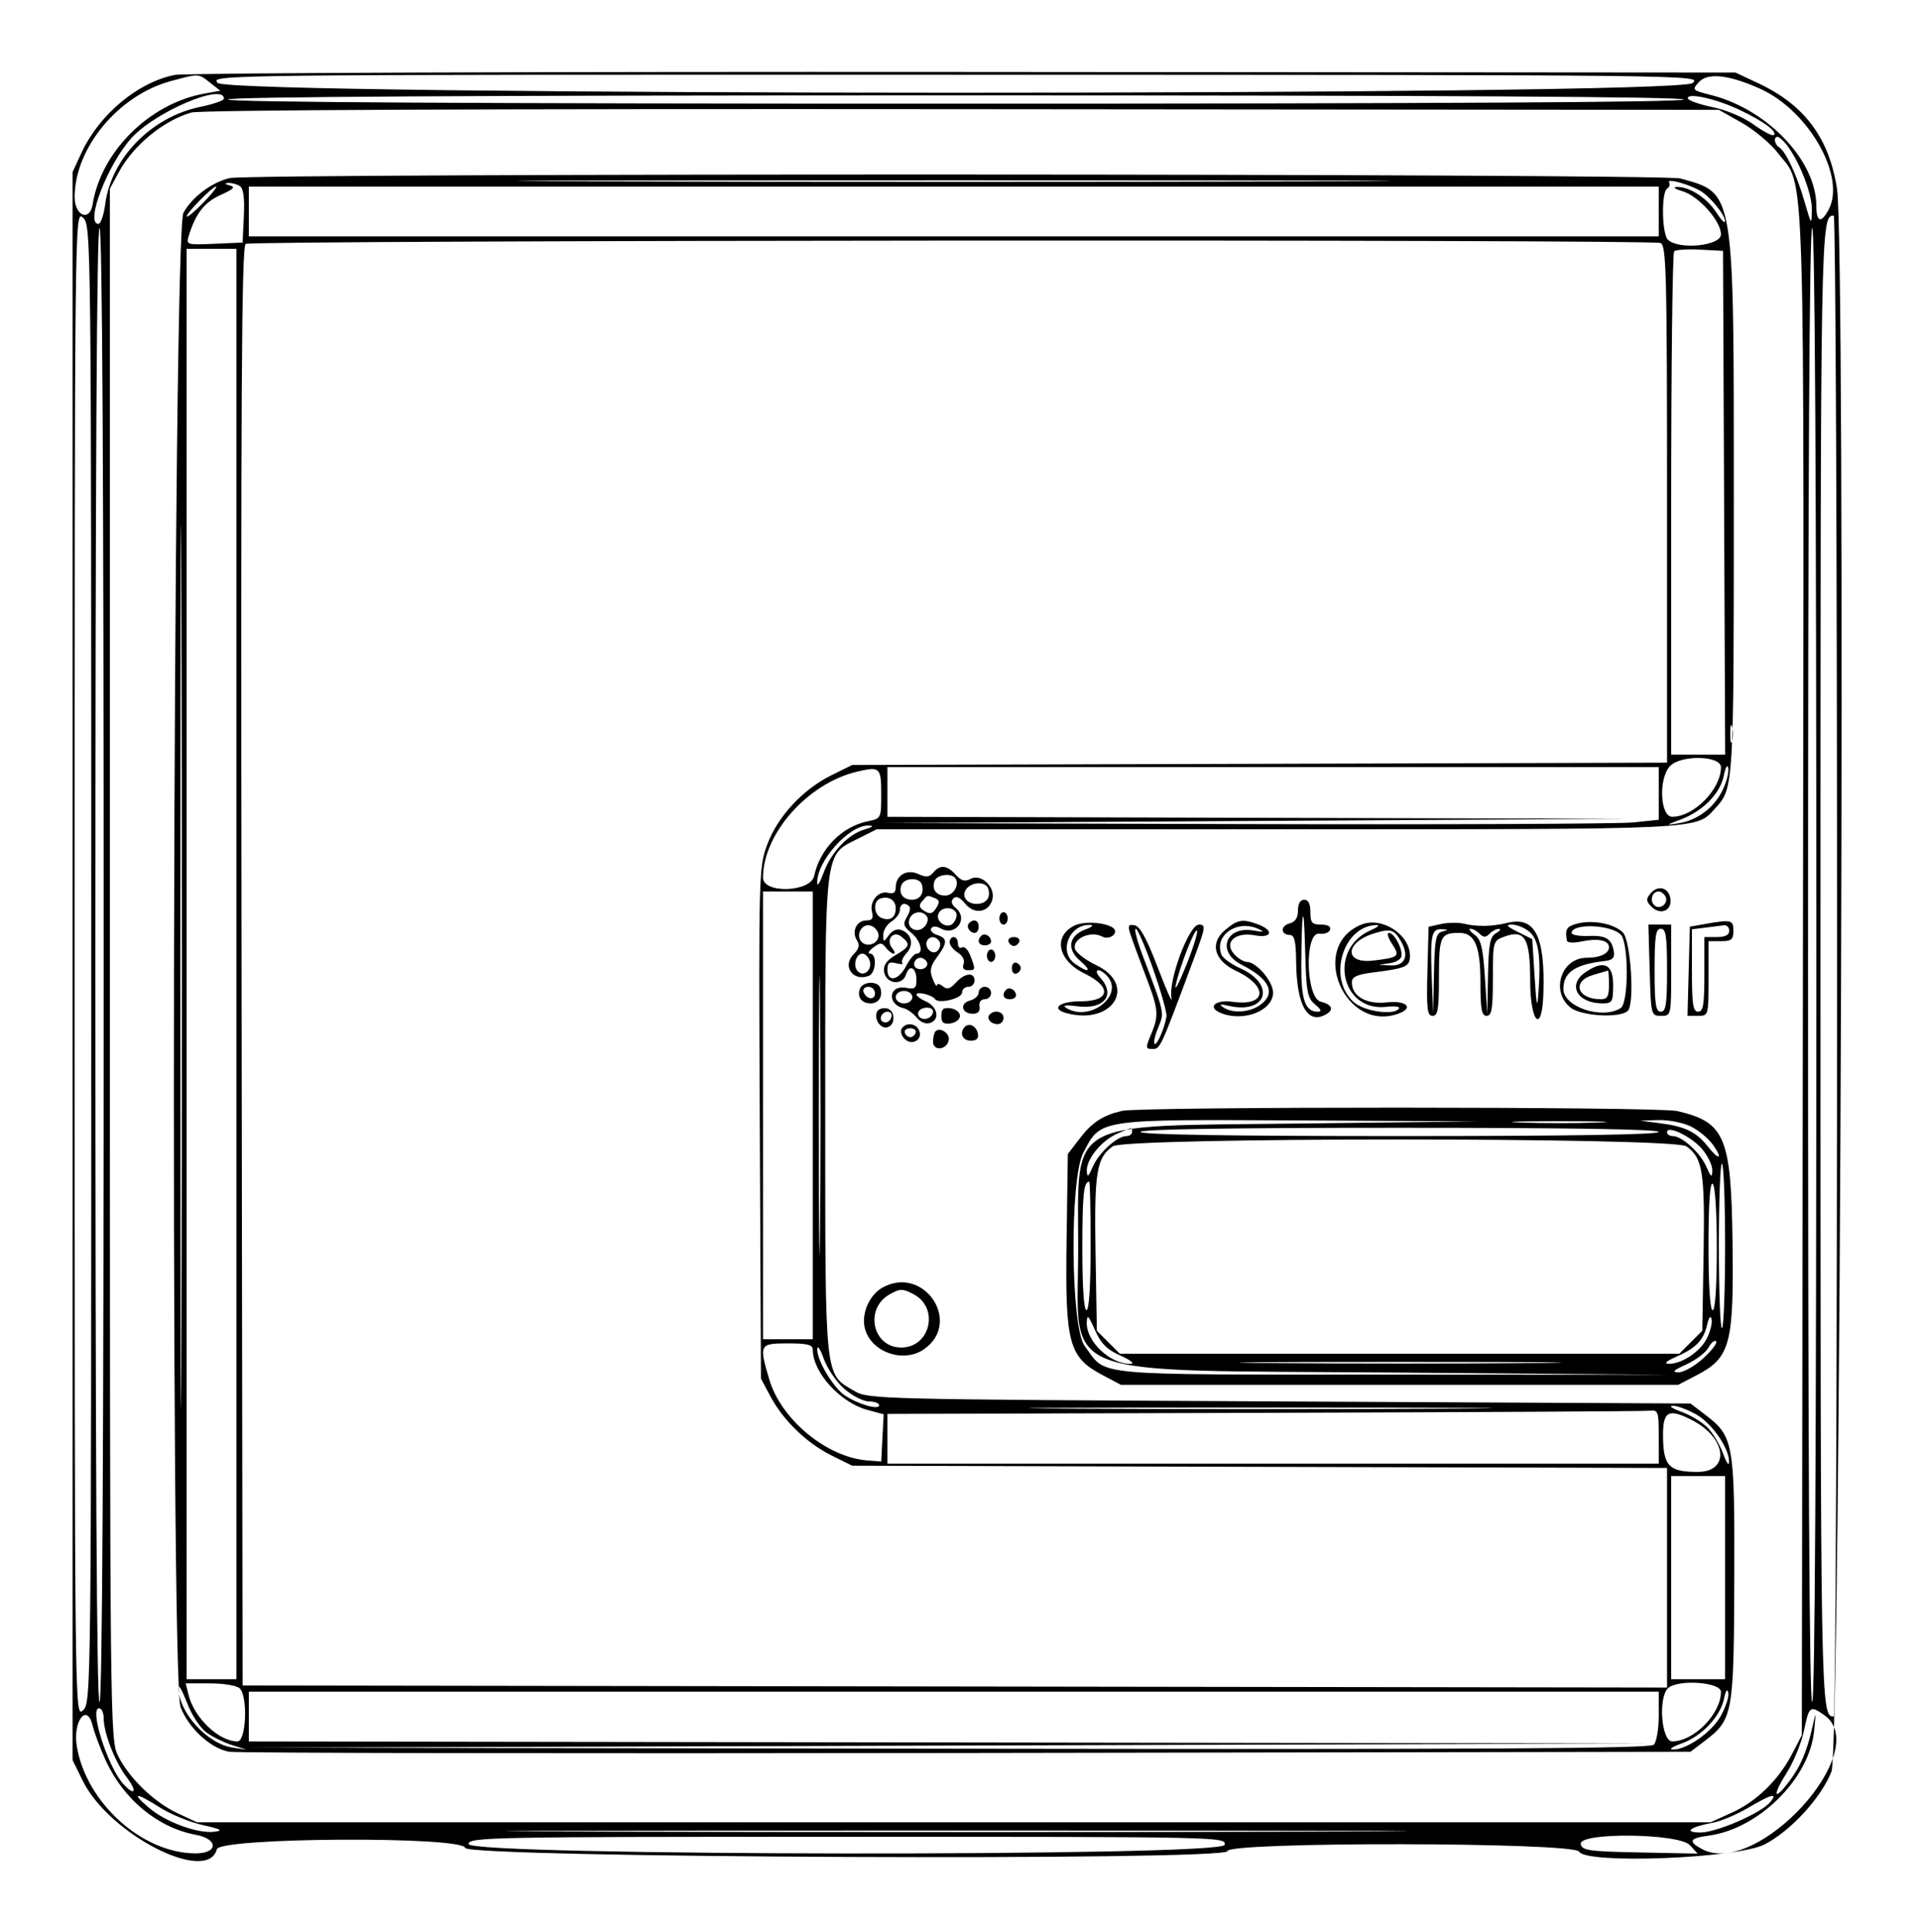<svg id="svg" version="1.1" xmlns="http://www.w3.org/2000/svg" xmlns:xlink="http://www.w3.org/1999/xlink" width="400" height="402.592" viewBox="0, 0, 400,402.592"><g id="svgg"><path id="path0" d="M36.412 15.610 C 28.710 17.136,20.665 23.859,16.965 31.860 L 15.119 35.853 15.119 201.296 L 15.119 366.739 17.247 371.058 C 22.761 382.250,43.242 392.703,45.175 385.313 C 45.820 382.845,96.438 382.572,96.913 385.035 C 97.312 387.106,255.724 387.776,255.724 385.706 C 255.724 383.722,327.860 383.827,328.971 385.813 C 330.463 388.480,362.110 387.227,367.696 384.281 C 373.184 381.386,379.463 374.516,381.562 369.109 C 383.469 364.199,384.561 51.388,382.713 39.366 C 381.084 28.768,375.955 21.873,366.346 17.366 L 361.555 15.119 200.864 14.992 C 112.484 14.922,38.480 15.200,36.412 15.610 M43.762 17.229 L 45.896 18.908 42.602 19.498 C 31.164 21.549,21.065 31.552,19.300 42.578 C 18.707 46.277,15.551 44.998,15.551 41.060 C 15.551 30.847,24.682 19.833,35.582 16.900 C 41.552 15.293,41.287 15.283,43.762 17.229 M352.604 17.307 C 349.362 20.009,47.801 19.980,45.356 17.279 C 43.793 15.551,43.846 15.551,199.218 15.579 C 353.885 15.608,354.634 15.617,352.604 17.307 M366.739 18.516 C 376.831 23.066,384.625 36.842,380.971 43.671 C 379.397 46.612,378.402 46.314,378.402 42.903 C 378.402 33.488,368.212 22.762,356.454 19.801 C 352.541 18.816,352.463 18.733,353.922 17.121 C 355.768 15.082,360.188 15.563,366.739 18.516 M46.652 20.561 C 46.652 20.942,44.417 21.715,41.685 22.280 C 31.537 24.380,23.198 32.912,21.927 42.497 C 21.624 44.782,20.987 46.652,20.513 46.652 C 17.629 46.652,22.451 34.160,27.443 28.700 C 32.422 23.254,46.652 17.225,46.652 20.561 M350.756 20.734 C 350.756 21.307,299.640 21.598,199.136 21.598 C 98.632 21.598,47.516 21.307,47.516 20.734 C 47.516 20.162,98.632 19.870,199.136 19.870 C 299.640 19.870,350.756 20.162,350.756 20.734 M362.419 22.902 C 367.360 25.246,370.299 27.397,369.564 28.132 C 369.286 28.410,367.416 27.447,365.407 25.991 C 363.262 24.437,359.664 22.914,356.688 22.299 C 353.900 21.724,351.620 20.898,351.620 20.465 C 351.620 19.261,357.579 20.606,362.419 22.902 M362.851 25.574 C 365.464 27.048,368.863 29.893,370.403 31.895 C 376.203 39.436,375.856 28.039,375.605 203.068 L 375.378 361.555 373.360 365.443 C 370.529 370.898,365.948 375.363,360.784 377.700 L 356.371 379.698 198.704 379.698 L 41.037 379.698 36.987 377.808 C 32.105 375.529,26.907 370.512,24.593 365.846 C 22.922 362.475,22.894 359.773,22.894 200.864 L 22.894 39.309 24.762 35.853 C 27.777 30.277,34.032 25.134,39.844 23.453 C 41.707 22.914,99.853 22.660,200.432 22.751 L 358.099 22.894 362.851 25.574 M372.090 30.022 C 374.757 33.320,377.519 40.308,377.468 43.629 C 377.415 47.043,377.397 47.022,375.908 41.901 C 374.289 36.333,372.038 31.542,370.632 30.673 C 369.672 30.080,369.442 28.510,370.315 28.510 C 370.619 28.510,371.418 29.190,372.090 30.022 M47.831 37.108 C 44.092 38.000,40.003 41.077,38.216 44.345 C 35.996 48.402,35.415 349.863,37.616 355.683 C 39.277 360.077,43.867 364.311,47.714 364.999 C 49.268 365.277,118.410 365.394,201.363 365.258 L 352.186 365.011 355.237 362.684 C 361.019 358.274,361.224 357.130,361.311 328.890 C 361.399 300.556,361.174 299.297,355.238 294.768 L 352.187 292.441 266.590 292.009 C 182.486 291.584,180.941 291.546,177.970 289.819 C 171.747 286.203,171.925 287.893,171.925 232.397 C 171.925 175.920,171.636 178.343,178.801 174.730 L 182.656 172.786 266.302 172.786 C 356.283 172.786,353.195 172.936,357.394 168.362 C 361.178 164.239,361.208 163.736,361.212 104.882 C 361.216 39.031,361.432 40.339,350.081 37.187 C 346.323 36.143,52.198 36.066,47.831 37.108 M272.354 37.797 C 231.847 37.921,165.562 37.921,125.054 37.797 C 84.546 37.673,117.689 37.571,198.704 37.571 C 279.719 37.571,312.862 37.673,272.354 37.797 M354.024 39.641 C 356.115 40.759,359.402 44.736,359.381 46.121 C 359.373 46.651,358.548 45.806,357.548 44.244 C 355.618 41.230,351.863 38.826,349.287 38.955 C 348.432 38.998,348.956 39.387,350.452 39.821 C 353.863 40.809,358.531 46.021,358.531 48.842 C 358.531 51.244,349.659 52.121,347.473 49.935 C 346.214 48.676,346.085 40.060,347.314 39.300 C 347.797 39.002,347.984 38.421,347.730 38.009 C 347.194 37.142,351.388 38.230,354.024 39.641 M49.937 38.753 C 50.718 39.248,50.982 41.158,50.801 45.003 L 50.540 50.540 44.637 50.797 C 38.831 51.050,38.744 51.022,39.347 49.069 C 40.761 44.488,42.615 42.122,45.963 40.623 C 48.703 39.396,49.119 38.957,47.849 38.631 C 46.828 38.369,46.704 38.181,47.516 38.126 C 48.229 38.079,49.318 38.360,49.937 38.753 M42.460 42.124 C 40.727 43.911,39.141 45.266,38.936 45.135 C 38.448 44.825,44.216 38.877,45.005 38.877 C 45.338 38.877,44.192 40.338,42.460 42.124 M345.572 44.060 L 345.572 49.244 198.704 49.244 L 51.836 49.244 51.836 44.060 L 51.836 38.877 198.704 38.877 L 345.572 38.877 345.572 44.060 M19.006 200.864 C 19.006 353.711,18.994 354.819,17.279 356.371 C 15.551 357.935,15.551 357.880,15.551 200.864 C 15.551 43.847,15.551 43.793,17.279 45.356 C 18.994 46.909,19.006 48.017,19.006 200.864 M382.721 201.296 C 382.721 287.300,382.410 357.667,382.030 357.667 C 379.286 357.667,379.266 356.496,379.266 201.296 C 379.266 46.096,379.286 44.924,382.030 44.924 C 382.410 44.924,382.721 115.292,382.721 201.296 M21.598 200.813 C 21.598 302.079,21.305 354.291,20.734 354.644 C 20.160 354.999,19.870 303.681,19.870 201.347 C 19.870 99.369,20.162 47.516,20.734 47.516 C 21.307 47.516,21.598 99.191,21.598 200.813 M378.402 200.813 C 378.402 302.079,378.108 354.291,377.538 354.644 C 376.963 354.999,376.674 303.681,376.674 201.347 C 376.674 99.369,376.965 47.516,377.538 47.516 C 378.111 47.516,378.402 99.191,378.402 200.813 M345.934 50.632 C 347.160 51.103,347.300 56.702,347.300 105.036 L 347.300 158.915 262.419 159.155 L 177.538 159.395 173.218 161.533 C 167.254 164.484,162.034 170.110,159.855 175.935 C 158.085 180.666,158.054 181.807,158.290 234.009 L 158.531 287.257 160.511 290.965 C 163.192 295.985,168.087 300.715,173.255 303.276 L 177.538 305.400 262.419 305.636 L 347.300 305.872 347.300 328.749 L 347.300 351.625 198.920 351.406 L 50.540 351.188 50.322 201.348 C 50.148 82.047,50.324 51.369,51.185 50.822 C 52.434 50.029,343.873 49.842,345.934 50.632 M49.244 200.864 L 49.244 349.892 44.060 349.892 L 38.877 349.892 38.877 200.864 L 38.877 51.836 44.060 51.836 L 49.244 51.836 49.244 200.864 M359.186 104.752 L 359.409 157.235 353.786 157.235 L 348.164 157.235 348.164 105.112 C 348.164 76.443,348.440 52.712,348.778 52.374 C 349.115 52.037,351.545 51.875,354.177 52.014 L 358.963 52.268 359.186 104.752 M37.797 275.810 C 37.673 316.793,37.571 283.261,37.571 201.296 C 37.571 119.330,37.673 85.799,37.797 126.782 C 37.921 167.765,37.921 234.827,37.797 275.810 M360.855 154.428 C 360.637 155.259,360.460 154.579,360.460 152.916 C 360.460 151.253,360.637 150.572,360.855 151.404 C 361.072 152.235,361.072 153.596,360.855 154.428 M358.531 159.870 C 358.531 164.453,352.895 170.184,348.380 170.191 C 345.871 170.195,345.486 162.310,347.866 159.679 C 350.066 157.248,358.531 157.399,358.531 159.870 M358.914 164.562 C 357.164 168.249,353.676 170.904,349.749 171.537 C 346.903 171.996,346.909 171.986,350.205 170.734 C 354.786 168.995,358.390 165.312,359.123 161.620 C 359.465 159.895,359.877 159.184,360.054 160.009 C 360.229 160.822,359.716 162.870,358.914 164.562 M183.585 165.480 C 183.585 170.504,183.557 170.561,180.799 171.125 C 175.378 172.234,170.822 176.872,169.621 182.505 C 168.895 185.911,158.963 186.256,158.963 182.875 C 158.963 173.695,168.304 163.184,178.604 160.772 C 183.335 159.664,183.585 159.900,183.585 165.480 M345.572 165.320 L 345.572 170.812 340.262 171.367 C 337.341 171.672,301.089 171.828,259.700 171.713 L 184.449 171.504 261.771 171.058 L 339.093 170.612 261.987 170.403 L 184.881 170.194 184.881 165.011 L 184.881 159.827 265.227 159.827 L 345.572 159.827 345.572 165.320 M180.097 172.841 C 176.680 173.835,173.146 177.584,171.572 181.883 C 170.881 183.770,170.289 184.756,170.255 184.074 C 170.033 179.550,176.877 171.864,180.994 172.015 C 182.143 172.057,181.842 172.334,180.097 172.841 M194.425 181.809 C 193.616 182.784,192.937 182.850,191.321 182.114 C 188.907 181.014,186.609 182.376,186.609 184.906 C 186.609 185.971,186.123 186.320,185.037 186.036 C 183.020 185.509,181.089 187.820,181.675 190.060 C 182.013 191.354,181.704 191.793,180.454 191.793 C 178.437 191.793,177.372 194.107,178.538 195.956 C 179.146 196.919,178.948 197.726,177.831 198.843 C 175.382 201.292,177.708 204.597,180.994 203.336 C 182.524 202.749,182.757 198.704,181.260 198.704 C 180.694 198.704,180.986 198.139,181.908 197.448 C 183.375 196.349,183.705 196.349,184.544 197.448 C 185.072 198.139,185.800 198.704,186.162 198.704 C 186.524 198.704,186.407 198.205,185.900 197.595 C 184.432 195.826,186.105 193.755,187.839 195.194 C 189.735 196.767,189.575 197.247,186.559 199.028 C 184.689 200.133,183.995 201.133,184.183 202.454 C 184.549 205.019,187.990 205.477,188.757 203.062 C 189.472 200.807,190.929 201.605,190.929 204.251 C 190.929 205.904,190.566 206.170,188.780 205.829 C 185.146 205.134,184.684 209.295,188.307 210.089 C 189.003 210.242,190.206 211.112,190.980 212.023 C 191.872 213.073,192.934 213.469,193.882 213.106 C 195.879 212.339,195.281 209.712,192.868 208.650 C 191.801 208.181,190.929 207.537,190.929 207.219 C 190.929 206.503,194.270 207.323,194.792 208.168 C 195.464 209.256,200.432 208.063,200.432 206.813 C 200.432 206.155,201.015 205.616,201.728 205.616 C 202.441 205.616,203.024 205.032,203.024 204.320 C 203.024 202.487,200.982 202.712,199.139 204.749 C 197.948 206.065,197.302 206.244,196.413 205.507 C 195.773 204.975,195.224 204.879,195.194 205.294 C 195.163 205.708,194.759 205.096,194.294 203.932 C 193.627 202.261,193.819 201.316,195.213 199.431 C 197.425 196.439,197.430 195.509,195.236 194.812 C 194.279 194.509,193.721 193.894,193.998 193.448 C 194.308 192.946,195.047 192.941,195.932 193.437 C 199.080 195.198,201.856 191.459,199.099 189.170 C 198.209 188.431,198.054 187.777,198.633 187.199 C 199.212 186.620,200.030 186.988,201.099 188.308 C 202.992 190.646,206.030 190.148,206.754 187.380 C 207.416 184.847,204.379 181.966,202.249 183.106 C 201.025 183.761,200.288 183.562,199.111 182.262 C 197.285 180.244,195.839 180.104,194.425 181.809 M199.088 183.075 C 199.923 184.426,198.593 186.609,196.935 186.609 C 195.030 186.609,194.053 185.262,194.713 183.544 C 195.243 182.161,198.319 181.832,199.088 183.075 M192.025 184.233 C 192.638 185.990,191.722 187.473,190.023 187.473 C 188.119 187.473,187.142 186.126,187.801 184.408 C 188.391 182.872,191.506 182.743,192.025 184.233 M205.848 185.097 C 206.504 186.976,205.499 188.337,203.456 188.337 C 201.196 188.337,200.100 186.423,201.536 184.986 C 202.834 183.689,205.380 183.754,205.848 185.097 M343.839 186.183 C 342.883 187.335,342.921 187.783,344.068 188.930 C 345.920 190.783,348.363 189.754,348.009 187.270 C 347.671 184.903,345.394 184.310,343.839 186.183 M169.330 232.397 L 169.330 279.050 164.147 279.050 L 158.963 279.050 158.963 232.397 L 158.963 185.745 164.147 185.745 L 169.330 185.745 169.330 232.397 M170.842 255.940 C 170.707 268.888,170.597 258.294,170.597 232.397 C 170.597 206.501,170.707 195.907,170.842 208.855 C 170.976 221.803,170.976 242.991,170.842 255.940 M346.915 186.684 C 347.805 188.125,345.803 189.777,344.611 188.585 C 343.614 187.588,344.238 185.745,345.572 185.745 C 345.991 185.745,346.596 186.168,346.915 186.684 M186.609 189.242 C 186.609 191.192,185.481 191.969,183.663 191.271 C 182.034 190.646,181.825 187.779,183.369 187.240 C 185.126 186.628,186.609 187.544,186.609 189.242 M194.705 187.118 C 195.753 187.520,195.826 187.954,195.055 189.190 C 194.296 190.404,193.750 190.547,192.605 189.832 C 191.483 189.132,191.365 188.644,192.110 187.793 C 193.290 186.444,193.087 186.497,194.705 187.118 M270.410 189.714 C 270.410 191.243,269.850 192.101,268.647 192.416 C 266.712 192.922,266.796 194.815,268.754 194.819 C 269.679 194.821,269.991 196.195,270.031 200.435 C 270.117 209.611,272.509 213.672,276.409 211.261 C 277.939 210.316,277.435 209.287,275.162 208.717 C 272.020 207.928,271.730 194.091,274.866 194.546 C 275.891 194.695,276.895 194.330,277.098 193.737 C 277.330 193.056,276.640 192.657,275.234 192.657 C 273.330 192.657,273.002 192.276,273.002 190.065 C 273.002 188.337,272.570 187.473,271.706 187.473 C 270.887 187.473,270.410 188.298,270.410 189.714 M189.438 188.862 C 189.727 189.151,189.500 190.148,188.934 191.078 C 188.067 192.503,188.211 193.020,189.849 194.363 C 191.812 195.973,192.505 198.704,190.951 198.704 C 190.488 198.704,189.506 199.870,188.769 201.296 C 187.218 204.295,184.881 204.754,184.881 202.059 C 184.881 200.627,185.275 200.333,186.695 200.705 C 187.692 200.965,188.274 200.945,187.989 200.660 C 187.703 200.374,188.100 199.443,188.872 198.590 C 190.453 196.843,189.956 194.620,187.800 193.793 C 186.907 193.450,185.914 193.849,185.188 194.841 C 184.056 196.390,184.017 196.387,184.017 194.757 C 184.017 193.831,184.795 192.587,185.745 191.993 C 186.695 191.400,187.473 190.334,187.473 189.626 C 187.473 188.311,188.492 187.916,189.438 188.862 M273.971 209.287 C 275.293 210.389,275.437 210.799,274.500 210.799 C 271.922 210.799,271.054 208.313,271.102 201.075 C 271.182 189.132,271.629 187.323,271.900 197.840 C 272.129 206.701,272.353 207.939,273.971 209.287 M199.159 190.103 C 199.466 190.599,199.231 191.590,198.637 192.306 C 197.355 193.851,194.574 191.855,195.629 190.148 C 196.371 188.947,198.429 188.921,199.159 190.103 M193.140 191.012 C 193.462 191.532,193.193 192.490,192.543 193.140 C 191.044 194.638,188.743 193.367,189.480 191.448 C 190.087 189.866,192.271 189.605,193.140 191.012 M208.207 191.361 C 208.207 192.073,208.596 192.657,209.071 192.657 C 209.546 192.657,209.935 192.073,209.935 191.361 C 209.935 190.648,209.546 190.065,209.071 190.065 C 208.596 190.065,208.207 190.648,208.207 191.361 M201.895 192.345 C 201.205 193.035,201.985 194.384,203.075 194.384 C 203.522 194.384,203.888 193.801,203.888 193.089 C 203.888 191.753,202.868 191.372,201.895 192.345 M223.766 192.896 C 219.333 195.162,220.430 200.174,225.945 202.854 C 231.714 205.656,231.291 208.639,225.126 208.639 C 220.656 208.639,218.814 210.199,222.211 211.109 C 231.894 213.703,237.044 205.213,228.304 201.064 C 226.053 199.995,224.081 198.448,223.923 197.626 C 223.519 195.529,227.271 193.892,229.610 195.144 C 231.303 196.050,233.347 194.177,231.712 193.218 C 229.811 192.103,225.648 191.934,223.766 192.896 M255.141 193.863 C 251.977 196.584,252.987 200.166,257.523 202.305 C 264.325 205.514,263.878 209.713,256.837 208.748 C 253.052 208.230,251.378 209.941,254.498 211.139 C 259.230 212.955,265.227 210.542,265.227 206.823 C 265.227 204.511,261.753 200.432,259.784 200.432 C 259.124 200.432,257.921 199.701,257.112 198.807 C 254.893 196.354,257.347 194.124,261.424 194.889 C 264.961 195.553,265.489 193.906,262.147 192.635 C 258.870 191.389,257.798 191.577,255.141 193.863 M283.591 192.663 C 272.446 197.250,280.247 215.459,291.506 211.139 C 294.611 209.947,292.903 208.416,288.964 208.860 C 284.703 209.340,281.641 207.600,281.641 204.699 C 281.641 203.523,282.651 203.058,286.177 202.610 C 292.981 201.747,293.737 201.399,293.737 199.126 C 293.737 194.682,287.829 190.918,283.591 192.663 M300.216 192.533 L 297.624 193.102 297.379 202.383 C 297.171 210.254,297.335 211.663,298.459 211.663 C 299.556 211.663,299.784 210.265,299.784 203.548 C 299.784 195.055,300.095 194.384,304.040 194.384 C 307.239 194.384,308.423 197.145,308.423 204.604 C 308.423 210.303,308.673 211.663,309.719 211.663 C 310.775 211.663,311.015 210.221,311.015 203.866 C 311.015 196.292,311.078 196.046,313.231 195.227 C 317.674 193.538,318.790 195.376,318.790 204.381 C 318.790 213.116,321.252 215.580,321.534 207.127 C 321.934 195.128,319.820 190.898,314.114 192.278 C 310.840 193.069,307.813 193.132,304.968 192.469 C 303.780 192.191,301.641 192.221,300.216 192.533 M328.294 192.527 C 326.331 193.108,326.040 193.655,326.436 196.021 C 326.508 196.446,327.829 196.524,329.374 196.193 C 332.907 195.437,335.205 195.905,335.205 197.379 C 335.205 198.689,333.333 199.568,330.546 199.568 C 325.231 199.568,322.973 206.610,327.214 209.957 C 329.476 211.743,337.561 212.187,339.136 210.612 C 340.583 209.165,339.742 195.945,338.097 194.300 C 336.194 192.397,331.563 191.560,328.294 192.527 M355.076 192.554 L 352.052 193.089 351.807 202.376 L 351.561 211.663 353.750 211.663 C 355.931 211.663,355.940 211.633,355.940 203.888 L 355.940 196.112 358.531 196.112 C 360.720 196.112,361.123 195.776,361.123 193.952 C 361.123 191.652,360.716 191.558,355.076 192.554 M182.991 194.613 C 183.335 196.398,180.841 197.601,179.525 196.285 C 178.209 194.969,179.412 192.475,181.197 192.819 C 182.024 192.978,182.832 193.785,182.991 194.613 M226.173 193.648 C 222.673 194.928,222.164 197.733,224.991 200.165 C 227.608 202.416,226.882 202.869,223.950 200.815 C 220.423 198.345,222.766 192.496,227.190 192.725 C 227.916 192.762,227.458 193.178,226.173 193.648 M235.454 194.521 C 235.801 195.634,237.199 199.451,238.561 203.004 C 241.398 210.405,241.501 211.471,239.785 215.579 C 238.622 218.363,238.645 218.575,240.117 218.575 C 241.727 218.575,241.731 218.565,248.872 199.352 C 251.171 193.167,251.239 192.657,249.766 192.657 C 247.708 192.657,243.346 204.367,244.062 207.972 C 244.323 209.289,243.062 206.483,241.257 201.736 C 238.949 195.662,237.510 193.015,236.400 192.802 C 235.104 192.552,234.935 192.859,235.454 194.521 M262.203 193.579 C 263.530 194.194,263.293 194.267,261.179 193.894 C 255.326 192.860,253.367 198.333,258.636 201.000 C 264.597 204.017,265.942 207.004,262.443 209.454 C 260.256 210.986,256.770 211.189,254.860 209.896 C 253.898 209.245,254.177 209.161,255.940 209.571 C 263.914 211.423,265.908 205.152,258.419 201.774 C 256.517 200.917,254.735 199.626,254.459 198.906 C 252.902 194.849,257.750 191.515,262.203 193.579 M285.529 193.854 C 276.613 197.740,279.351 210.896,288.845 209.788 C 290.518 209.592,291.697 209.740,291.465 210.116 C 290.533 211.624,284.317 210.789,282.092 208.855 C 276.465 203.965,279.727 192.860,286.825 192.745 C 287.538 192.734,286.954 193.233,285.529 193.854 M318.648 194.168 C 320.550 195.786,321.061 199.293,320.506 206.911 C 320.257 210.339,320.092 209.625,319.707 203.456 L 319.222 195.680 316.199 194.170 C 313.841 192.992,313.582 192.659,315.023 192.658 C 316.040 192.657,317.671 193.337,318.648 194.168 M337.651 194.732 C 339.336 196.417,339.328 208.980,337.642 210.050 C 333.770 212.504,325.702 209.809,325.702 206.060 C 325.702 202.593,328.167 200.933,334.341 200.242 C 335.964 200.060,336.429 199.570,336.213 198.272 C 335.764 195.581,334.598 194.871,330.875 195.019 C 328.980 195.095,327.430 194.817,327.430 194.402 C 327.430 192.355,335.536 192.617,337.651 194.732 M343.682 202.158 C 343.950 211.582,343.970 211.663,346.058 211.663 C 348.163 211.663,348.164 211.656,348.164 202.160 L 348.164 192.657 345.788 192.655 L 343.413 192.653 343.682 202.158 M360.259 193.952 C 360.259 194.816,359.395 195.248,357.667 195.248 L 355.076 195.248 355.076 203.024 C 355.076 209.359,354.836 210.799,353.780 210.799 C 352.715 210.799,352.484 209.269,352.484 202.215 L 352.484 193.630 355.292 193.282 C 356.836 193.090,358.585 192.871,359.179 192.795 C 359.773 192.719,360.259 193.240,360.259 193.952 M240.248 201.944 C 241.870 206.577,243.116 210.978,243.018 211.724 C 242.715 214.030,241.013 217.975,240.530 217.492 C 240.278 217.240,240.618 215.725,241.287 214.125 C 242.606 210.968,242.654 211.197,238.149 199.352 C 236.929 196.145,236.238 193.521,236.615 193.521 C 236.991 193.521,238.626 197.311,240.248 201.944 M247.062 201.303 C 245.622 204.863,244.660 206.690,244.925 205.364 C 245.667 201.652,249.063 192.979,249.390 193.960 C 249.550 194.439,248.503 197.744,247.062 201.303 M291.937 196.262 C 293.618 199.242,292.649 201.327,289.660 201.166 L 287.257 201.037 289.633 200.677 C 291.008 200.469,292.009 199.772,292.009 199.022 C 292.009 197.219,290.394 194.384,289.367 194.384 C 288.897 194.384,289.158 195.369,289.946 196.571 C 291.737 199.304,291.522 199.502,286.078 200.147 C 279.914 200.877,280.168 196.292,286.394 194.446 C 289.784 193.440,290.473 193.666,291.937 196.262 M300.432 194.116 C 299.140 194.454,298.894 195.726,298.742 202.871 L 298.565 211.231 298.275 203.524 C 297.946 194.800,298.230 193.479,300.405 193.621 C 301.847 193.715,301.849 193.746,300.432 194.116 M308.251 194.557 C 309.057 195.364,309.518 195.364,310.324 194.557 C 310.894 193.987,311.769 193.532,312.268 193.547 C 312.767 193.561,312.495 193.969,311.663 194.454 C 310.416 195.180,310.125 196.725,310.002 203.283 L 309.853 211.231 309.354 203.599 C 308.949 197.402,308.540 195.738,307.178 194.744 C 306.256 194.071,305.887 193.521,306.358 193.521 C 306.829 193.521,307.680 193.987,308.251 194.557 M347.300 202.160 C 347.300 209.263,347.070 210.799,346.004 210.799 C 344.939 210.799,344.708 209.263,344.708 202.160 C 344.708 195.056,344.939 193.521,346.004 193.521 C 347.070 193.521,347.300 195.056,347.300 202.160 M204.440 194.984 C 203.467 195.957,203.848 196.976,205.184 196.976 C 205.896 196.976,206.479 196.610,206.479 196.163 C 206.479 195.074,205.130 194.294,204.440 194.984 M195.727 196.188 C 196.046 196.704,195.858 197.576,195.310 198.124 C 194.226 199.208,192.365 197.282,193.197 195.938 C 193.800 194.961,195.045 195.084,195.727 196.188 M197.840 196.336 C 197.840 196.935,198.607 197.903,199.544 198.489 C 200.543 199.112,201.041 200.092,200.747 200.856 C 200.429 201.685,200.753 202.160,201.635 202.160 C 203.269 202.160,203.282 202.088,202.161 199.140 C 201.687 197.893,200.910 197.113,200.434 197.407 C 199.958 197.701,199.568 197.336,199.568 196.595 C 199.568 195.854,199.179 195.248,198.704 195.248 C 198.229 195.248,197.840 195.738,197.840 196.336 M210.101 196.177 C 210.271 196.688,210.780 197.106,211.231 197.106 C 211.683 197.106,212.191 196.688,212.361 196.177 C 212.532 195.666,212.023 195.248,211.231 195.248 C 210.439 195.248,209.931 195.666,210.101 196.177 M205.616 199.136 C 205.616 199.849,206.004 200.432,206.479 200.432 C 206.955 200.432,207.343 199.849,207.343 199.136 C 207.343 198.423,206.955 197.840,206.479 197.840 C 206.004 197.840,205.616 198.423,205.616 199.136 M181.135 200.058 C 181.855 201.934,180.027 203.699,178.719 202.391 C 177.613 201.285,178.298 198.704,179.698 198.704 C 180.203 198.704,180.850 199.313,181.135 200.058 M193.052 200.372 C 193.691 201.406,192.065 202.430,190.915 201.719 C 189.948 201.122,190.583 199.568,191.793 199.568 C 192.212 199.568,192.778 199.930,193.052 200.372 M210.799 201.728 C 210.799 202.520,211.217 203.028,211.728 202.858 C 212.239 202.688,212.657 202.179,212.657 201.728 C 212.657 201.276,212.239 200.768,211.728 200.598 C 211.217 200.427,210.799 200.936,210.799 201.728 M330.214 202.641 C 326.481 205.255,328.641 209.071,333.852 209.071 C 335.904 209.071,336.069 208.781,336.069 205.184 C 336.069 200.819,334.060 199.947,330.214 202.641 M230.497 203.197 C 234.503 207.202,227.104 213.163,222.075 209.981 C 221.261 209.466,222.087 209.359,224.443 209.675 C 230.002 210.421,232.495 207.336,229.240 203.740 C 227.676 202.012,228.818 201.518,230.497 203.197 M335.205 205.184 C 335.205 207.588,334.866 208.207,333.548 208.207 C 328.528 208.207,327.360 204.456,331.965 203.126 C 333.510 202.680,334.870 202.281,334.989 202.238 C 335.108 202.195,335.205 203.521,335.205 205.184 M179.162 206.006 C 178.503 207.724,179.479 209.071,181.384 209.071 C 183.082 209.071,183.999 207.588,183.386 205.832 C 182.866 204.342,179.751 204.470,179.162 206.006 M182.289 206.983 C 182.289 208.509,180.430 208.243,179.896 206.641 C 179.708 206.077,180.169 205.616,180.922 205.616 C 181.674 205.616,182.289 206.231,182.289 206.983 M203.888 206.811 C 203.888 207.468,203.069 208.220,202.069 208.481 C 199.867 209.057,200.338 211.231,202.664 211.231 C 203.762 211.231,204.234 210.722,204.066 209.719 C 203.915 208.823,204.355 208.207,205.146 208.207 C 205.879 208.207,206.479 207.624,206.479 206.911 C 206.479 206.199,205.896 205.616,205.184 205.616 C 204.471 205.616,203.888 206.153,203.888 206.811 M209.624 206.215 C 208.651 207.188,209.031 208.207,210.367 208.207 C 211.080 208.207,211.663 207.842,211.663 207.394 C 211.663 206.305,210.314 205.525,209.624 206.215 M190.065 207.775 C 190.065 208.495,189.297 209.071,188.337 209.071 C 187.377 209.071,186.609 208.495,186.609 207.775 C 186.609 207.055,187.377 206.479,188.337 206.479 C 189.297 206.479,190.065 207.055,190.065 207.775 M182.799 210.673 C 181.941 212.061,183.277 214.358,184.774 214.069 C 186.615 213.715,186.592 210.471,184.746 210.115 C 183.959 209.964,183.083 210.215,182.799 210.673 M194.384 210.748 C 194.384 211.915,192.810 212.724,191.779 212.086 C 191.296 211.788,191.124 211.182,191.398 210.739 C 192.046 209.690,194.384 209.697,194.384 210.748 M196.112 211.663 C 196.112 213.085,196.560 213.448,198.056 213.235 C 199.125 213.083,200.000 212.376,200.000 211.663 C 200.000 210.950,199.125 210.243,198.056 210.091 C 196.560 209.879,196.112 210.241,196.112 211.663 M185.745 211.519 C 185.745 212.644,184.718 213.392,183.883 212.876 C 182.989 212.324,183.760 210.799,184.932 210.799 C 185.379 210.799,185.745 211.123,185.745 211.519 M206.215 211.352 C 205.409 212.158,206.383 213.391,207.826 213.391 C 208.511 213.391,209.071 212.808,209.071 212.095 C 209.071 210.794,207.248 210.319,206.215 211.352 M187.854 214.338 C 187.532 214.859,187.801 215.816,188.451 216.466 C 189.949 217.965,192.250 216.693,191.514 214.774 C 190.907 213.192,188.723 212.931,187.854 214.338 M201.026 213.949 C 199.803 215.172,200.495 216.847,202.223 216.847 C 203.431 216.847,203.923 216.377,203.735 215.406 C 203.427 213.816,201.952 213.023,201.026 213.949 M190.763 215.184 C 190.593 215.694,190.084 216.112,189.633 216.112 C 189.181 216.112,188.673 215.694,188.503 215.184 C 188.332 214.673,188.841 214.255,189.633 214.255 C 190.425 214.255,190.933 214.673,190.763 215.184 M194.901 214.890 C 194.617 215.174,194.384 216.148,194.384 217.054 C 194.384 219.084,197.258 218.799,197.657 216.729 C 197.928 215.321,195.854 213.937,194.901 214.890 M233.693 231.472 C 229.661 232.445,227.486 233.884,224.873 237.307 L 222.462 240.465 222.202 258.678 C 221.897 280.036,222.646 282.796,229.771 286.564 L 233.533 288.553 291.577 288.553 L 349.620 288.553 353.428 286.571 C 360.497 282.892,361.233 280.150,360.940 258.592 C 360.644 236.799,359.370 233.811,349.393 231.497 C 345.417 230.575,237.507 230.551,233.693 231.472 M270.257 234.107 C 221.579 234.688,224.626 232.955,224.623 260.057 C 224.621 287.770,218.598 285.407,290.713 285.991 L 347.732 286.453 290.128 286.423 C 225.809 286.390,230.757 286.850,225.971 280.448 C 223.053 276.544,222.821 245.741,225.668 240.237 C 229.363 233.094,228.432 233.233,270.829 233.459 L 307.991 233.657 270.257 234.107 M332.829 233.905 C 328.434 234.062,321.242 234.062,316.847 233.905 C 312.451 233.748,316.048 233.620,324.838 233.620 C 333.629 233.620,337.225 233.748,332.829 233.905 M352.154 234.664 C 353.780 235.435,355.906 237.185,356.879 238.551 C 359.052 241.603,358.139 241.869,355.781 238.871 C 353.433 235.887,351.055 234.717,346.004 234.064 L 341.685 233.505 345.442 233.383 C 347.508 233.316,350.529 233.892,352.154 234.664 M235.853 235.853 C 235.853 236.328,235.322 236.717,234.674 236.717 C 232.744 236.717,228.960 240.155,227.682 243.070 C 226.717 245.271,226.477 245.441,226.420 243.961 C 226.326 241.503,229.485 237.642,232.756 236.217 C 236.033 234.790,235.853 234.811,235.853 235.853 M345.572 235.853 C 345.572 236.420,326.998 236.717,291.577 236.717 C 256.156 236.717,237.581 236.420,237.581 235.853 C 237.581 235.286,256.156 234.989,291.577 234.989 C 326.998 234.989,345.572 235.286,345.572 235.853 M354.636 239.457 C 355.828 240.874,356.772 242.878,356.733 243.911 C 356.674 245.478,356.466 245.339,355.471 243.070 C 354.194 240.155,350.410 236.717,348.480 236.717 C 347.831 236.717,347.300 236.349,347.300 235.898 C 347.300 234.353,352.439 236.846,354.636 239.457 M351.309 238.842 C 354.723 241.234,355.200 244.196,354.914 261.201 L 354.644 277.287 352.248 279.680 L 349.853 282.073 291.577 282.073 L 233.301 282.073 230.905 279.680 L 228.510 277.287 228.239 261.201 C 227.953 244.196,228.431 241.234,231.845 238.842 C 234.548 236.949,348.605 236.949,351.309 238.842 M359.395 259.611 C 359.395 268.821,359.104 276.536,358.747 276.756 C 358.391 276.976,358.099 269.260,358.099 259.610 C 358.099 249.960,358.391 242.245,358.747 242.466 C 359.104 242.686,359.395 250.402,359.395 259.611 M227.214 259.611 C 227.214 267.963,226.889 273.002,226.350 273.002 C 225.813 273.002,225.486 268.155,225.486 260.187 C 225.486 248.929,225.765 246.220,226.926 246.220 C 227.084 246.220,227.214 252.246,227.214 259.611 M357.667 260.094 C 357.667 268.124,357.341 273.002,356.803 273.002 C 356.265 273.002,355.940 267.946,355.940 259.560 C 355.940 250.819,356.242 246.305,356.803 246.652 C 357.317 246.970,357.667 252.421,357.667 260.094 M183.921 268.250 C 181.135 269.764,179.406 273.700,180.177 276.771 C 181.423 281.737,188.220 284.133,192.519 281.122 C 200.495 275.536,192.510 263.582,183.921 268.250 M190.338 269.676 C 195.743 272.521,193.824 280.778,187.757 280.778 C 181.802 280.778,180.021 272.716,185.313 269.715 C 187.512 268.468,188.035 268.464,190.338 269.676 M233.452 282.469 C 235.486 283.372,236.449 284.139,235.594 284.172 C 231.418 284.336,226.300 279.569,226.411 275.618 C 226.463 273.768,226.723 273.999,228.114 277.131 C 229.383 279.987,230.596 281.201,233.452 282.469 M355.545 278.977 C 354.116 281.741,350.201 284.283,347.559 284.163 C 346.622 284.120,347.206 283.574,349.028 282.788 C 353.224 280.977,354.872 279.318,355.619 276.152 C 356.020 274.454,356.382 273.979,356.584 274.888 C 356.762 275.688,356.295 277.528,355.545 278.977 M354.869 283.006 C 353.096 284.632,350.765 285.953,349.689 285.942 C 348.218 285.928,348.626 285.517,351.334 284.288 C 353.315 283.388,355.388 281.808,355.940 280.777 C 356.492 279.746,357.202 279.160,357.518 279.477 C 357.835 279.793,356.643 281.381,354.869 283.006 M169.330 281.244 C 169.330 285.956,175.049 292.252,180.716 293.778 L 184.101 294.690 183.843 299.613 L 183.585 304.536 180.685 304.304 C 172.227 303.628,162.749 295.803,160.268 287.448 C 158.092 280.122,158.200 279.914,164.147 279.914 C 168.238 279.914,169.330 280.194,169.330 281.244 M175.900 289.380 C 177.546 290.826,179.852 292.009,181.024 292.009 C 182.195 292.009,183.153 292.370,183.153 292.812 C 183.153 293.847,178.861 292.632,176.083 290.812 C 173.626 289.202,170.164 283.420,170.263 281.092 C 170.300 280.206,170.910 281.117,171.618 283.116 C 172.326 285.115,174.253 287.934,175.900 289.380 M319.069 284.017 C 304.254 284.149,279.762 284.149,264.641 284.017 C 249.521 283.884,261.641 283.776,291.577 283.776 C 321.512 283.776,333.883 283.884,319.069 284.017 M301.728 293.520 C 280.227 293.649,245.043 293.649,223.542 293.520 C 202.041 293.392,219.633 293.286,262.635 293.286 C 305.637 293.286,323.229 293.392,301.728 293.520 M353.344 294.702 C 356.687 296.581,360.289 301.792,360.221 304.653 C 360.200 305.539,359.641 304.741,358.978 302.880 C 358.314 301.019,356.841 298.565,355.704 297.428 C 354.566 296.290,352.113 294.817,350.252 294.154 C 348.391 293.491,347.593 292.931,348.478 292.910 C 349.364 292.890,351.554 293.696,353.344 294.702 M345.572 299.352 L 345.572 304.968 265.227 304.968 L 184.881 304.968 184.881 299.789 L 184.881 294.610 263.283 294.384 C 306.404 294.261,342.559 294.064,343.629 293.948 C 345.467 293.748,345.572 294.042,345.572 299.352 M352.565 295.938 C 359.761 299.659,360.476 306.695,353.659 306.695 C 347.675 306.695,346.502 305.463,346.464 299.136 C 346.433 294.010,347.626 293.384,352.565 295.938 M359.395 328.726 L 359.395 349.892 353.780 349.892 L 348.164 349.892 348.164 328.726 L 348.164 307.559 353.780 307.559 L 359.395 307.559 359.395 328.726 M43.064 361.029 C 44.360 361.951,46.766 363.126,48.412 363.639 L 51.404 364.573 48.523 364.151 C 43.126 363.360,37.111 356.696,37.213 351.620 C 37.227 350.907,38.020 352.355,38.974 354.838 C 39.957 357.395,41.731 360.079,43.064 361.029 M49.935 351.793 C 51.690 353.547,51.290 362.852,49.460 362.848 C 45.580 362.839,40.460 357.956,39.274 353.132 L 38.690 350.756 43.794 350.756 C 46.612 350.756,49.363 351.220,49.935 351.793 M358.531 352.527 C 358.531 357.110,352.895 362.840,348.380 362.848 C 346.151 362.851,345.413 353.853,347.473 351.793 C 349.413 349.853,358.531 350.458,358.531 352.527 M358.491 357.555 C 356.560 360.990,351.374 364.609,348.478 364.541 C 347.593 364.520,348.423 363.953,350.324 363.281 C 354.497 361.806,358.385 357.705,359.172 353.947 C 359.531 352.235,359.870 351.757,360.066 352.689 C 360.240 353.515,359.531 355.704,358.491 357.555 M345.572 357.495 C 345.572 360.251,345.106 362.972,344.536 363.542 C 343.736 364.342,310.129 364.530,197.451 364.367 L 51.404 364.154 197.840 363.715 L 344.276 363.275 198.056 363.063 L 51.836 362.851 51.836 357.667 L 51.836 352.484 198.704 352.484 L 345.572 352.484 345.572 357.495 M21.598 357.991 C 21.598 361.082,23.952 367.127,26.411 370.351 C 28.687 373.335,28.094 374.372,25.653 371.675 C 22.448 368.134,18.562 355.940,20.638 355.940 C 21.166 355.940,21.598 356.863,21.598 357.991 M380.035 357.353 C 390.443 364.643,366.054 391.420,354.592 385.286 C 351.631 383.701,351.955 383.020,355.925 382.487 C 366.425 381.079,376.972 370.606,377.945 360.621 C 378.348 356.482,378.338 356.462,377.588 359.827 C 376.444 364.959,375.081 368.126,372.640 371.327 C 369.475 375.477,369.226 374.124,372.271 369.322 C 373.700 367.070,375.302 363.137,375.832 360.583 C 376.894 355.469,377.109 355.304,380.035 357.353 M22.041 366.862 C 25.761 374.965,32.909 380.846,40.821 382.313 C 45.522 383.185,45.474 386.177,40.759 386.177 C 29.654 386.177,17.966 375.649,16.002 363.877 C 15.132 358.661,18.107 354.715,19.288 359.519 C 19.680 361.114,20.919 364.418,22.041 366.862 M33.339 376.635 C 35.553 378.039,39.552 379.677,42.225 380.275 C 46.081 381.138,46.588 381.426,44.680 381.670 C 41.236 382.111,34.519 379.659,31.052 376.695 C 27.220 373.419,28.227 373.393,33.339 376.635 M368.788 375.515 C 366.901 377.795,357.523 381.859,354.212 381.830 C 350.638 381.800,352.099 380.656,356.803 379.802 C 358.467 379.500,361.771 378.109,364.147 376.711 C 369.070 373.814,370.501 373.445,368.788 375.515 M275.446 381.641 C 233.789 381.765,165.365 381.765,123.395 381.641 C 81.424 381.517,115.508 381.416,199.136 381.416 C 282.765 381.416,317.104 381.517,275.446 381.641 M255.121 384.406 C 254.467 386.907,97.625 386.735,97.624 384.233 C 97.624 382.804,101.960 382.721,176.593 382.721 C 254.465 382.721,255.556 382.745,255.121 384.406 M352.075 384.475 L 353.662 386.228 341.636 385.987 C 330.983 385.773,329.578 385.573,329.321 384.233 C 328.844 381.749,349.809 381.971,352.075 384.475 " stroke="none" fill="#000000" fill-rule="evenodd"></path></g></svg>